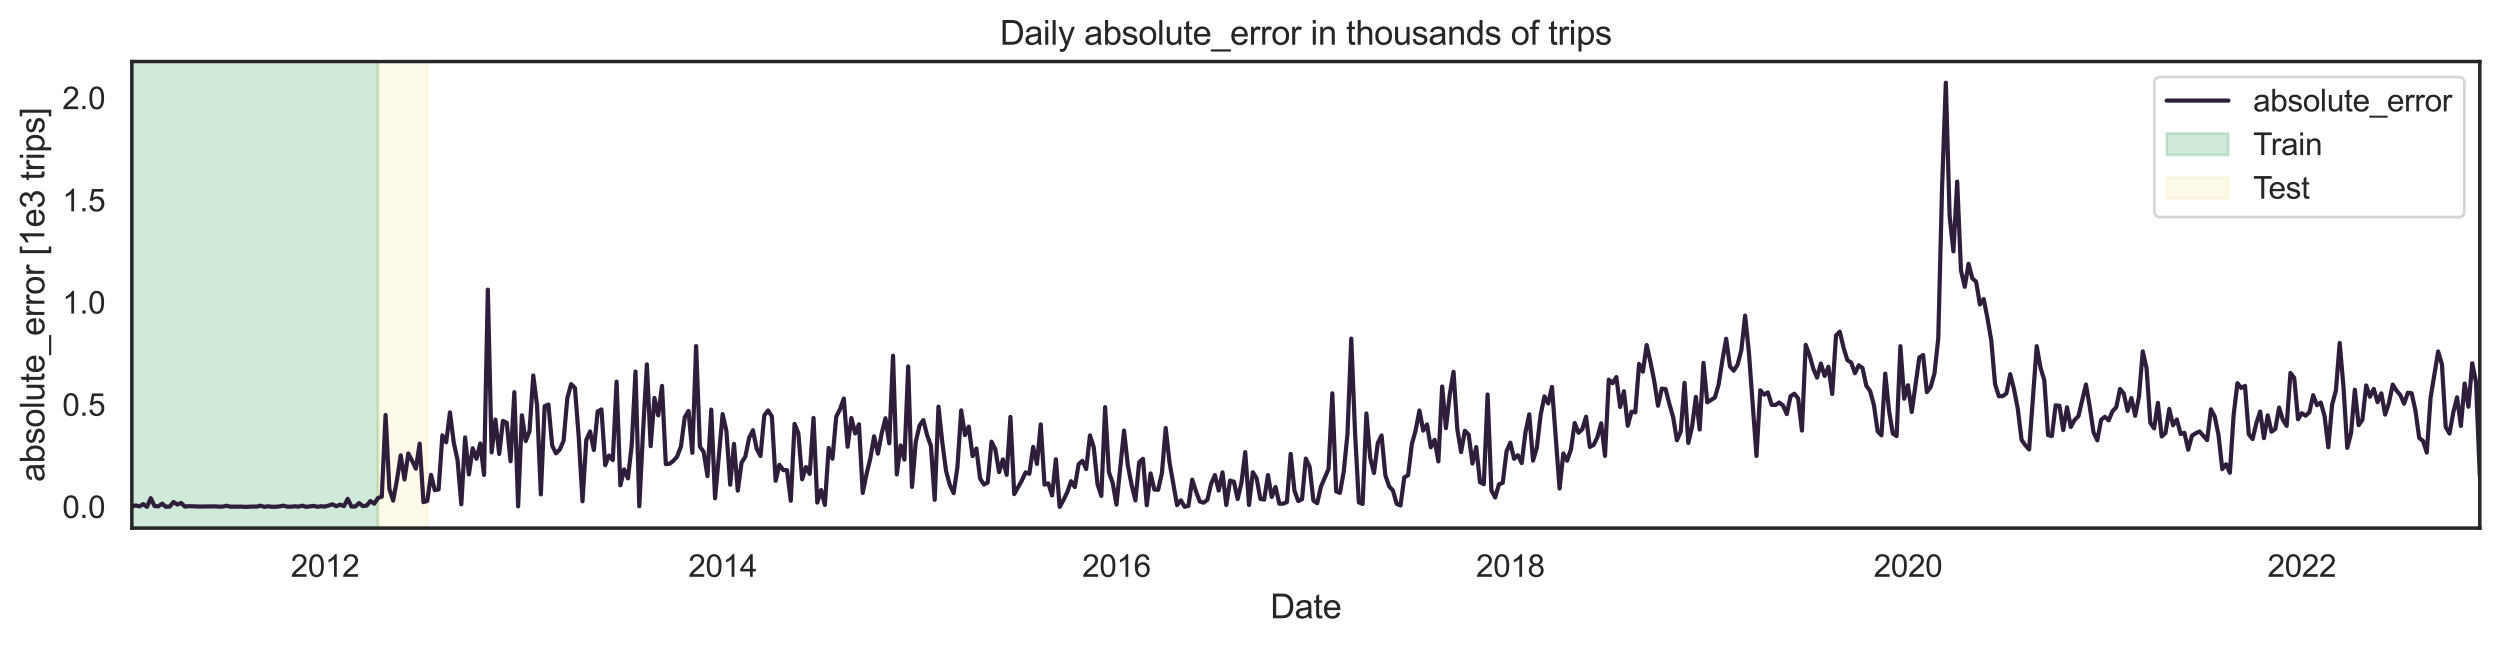 <?xml version="1.0" encoding="utf-8" standalone="no"?>
<!DOCTYPE svg PUBLIC "-//W3C//DTD SVG 1.1//EN"
  "http://www.w3.org/Graphics/SVG/1.1/DTD/svg11.dtd">
<svg xmlns:xlink="http://www.w3.org/1999/xlink" width="891.2pt" height="229.99pt" viewBox="0 0 891.2 229.99" xmlns="http://www.w3.org/2000/svg" version="1.1">
 <defs>
  <style type="text/css">*{stroke-linejoin: round; stroke-linecap: butt}</style>
 </defs>
 <g id="figure_1">
  <g id="patch_1">
   <path d="M 0 229.99 
L 891.2 229.99 
L 891.2 0 
L 0 0 
z
" style="fill: #ffffff"/>
  </g>
  <g id="axes_1">
   <g id="patch_2">
    <path d="M 47 188.256 
L 884 188.256 
L 884 21.936 
L 47 21.936 
z
" style="fill: #ffffff"/>
   </g>
   <g id="patch_3">
    <path d="M 47 188.256 
L 47 21.936 
L 134.75 21.936 
L 134.75 188.256 
z
" clip-path="url(#p79d5a34e10)" style="fill: #44af69; opacity: 0.25; stroke: #44af69; stroke-linejoin: miter"/>
   </g>
   <g id="patch_4">
    <path d="M 134.75 188.256 
L 134.75 21.936 
L 152.3 21.936 
L 152.3 188.256 
z
" clip-path="url(#p79d5a34e10)" style="fill: #f2dc5d; opacity: 0.125; stroke: #f2dc5d; stroke-linejoin: miter"/>
   </g>
   <g id="matplotlib.axis_1">
    <g id="xtick_1"/>
    <g id="xtick_2">
     <g id="text_1">
      <!-- 2012 -->
      <g style="fill: #262626" transform="translate(103.616 205.629) scale(0.11 -0.11)">
       <defs>
        <path id="ArialMT-32" d="M 3222 541 
L 3222 0 
L 194 0 
Q 188 203 259 391 
Q 375 700 629 1000 
Q 884 1300 1366 1694 
Q 2113 2306 2375 2664 
Q 2638 3022 2638 3341 
Q 2638 3675 2398 3904 
Q 2159 4134 1775 4134 
Q 1369 4134 1125 3890 
Q 881 3647 878 3216 
L 300 3275 
Q 359 3922 746 4261 
Q 1134 4600 1788 4600 
Q 2447 4600 2831 4234 
Q 3216 3869 3216 3328 
Q 3216 3053 3103 2787 
Q 2991 2522 2730 2228 
Q 2469 1934 1863 1422 
Q 1356 997 1212 845 
Q 1069 694 975 541 
L 3222 541 
z
" transform="scale(0.016)"/>
        <path id="ArialMT-30" d="M 266 2259 
Q 266 3072 433 3567 
Q 600 4063 929 4331 
Q 1259 4600 1759 4600 
Q 2128 4600 2406 4451 
Q 2684 4303 2865 4023 
Q 3047 3744 3150 3342 
Q 3253 2941 3253 2259 
Q 3253 1453 3087 958 
Q 2922 463 2592 192 
Q 2263 -78 1759 -78 
Q 1097 -78 719 397 
Q 266 969 266 2259 
z
M 844 2259 
Q 844 1131 1108 757 
Q 1372 384 1759 384 
Q 2147 384 2411 759 
Q 2675 1134 2675 2259 
Q 2675 3391 2411 3762 
Q 2147 4134 1753 4134 
Q 1366 4134 1134 3806 
Q 844 3388 844 2259 
z
" transform="scale(0.016)"/>
        <path id="ArialMT-31" d="M 2384 0 
L 1822 0 
L 1822 3584 
Q 1619 3391 1289 3197 
Q 959 3003 697 2906 
L 697 3450 
Q 1169 3672 1522 3987 
Q 1875 4303 2022 4600 
L 2384 4600 
L 2384 0 
z
" transform="scale(0.016)"/>
       </defs>
       <use xlink:href="#ArialMT-32"/>
       <use xlink:href="#ArialMT-30" x="55.615"/>
       <use xlink:href="#ArialMT-31" x="111.23"/>
       <use xlink:href="#ArialMT-32" x="166.846"/>
      </g>
     </g>
    </g>
    <g id="xtick_3">
     <g id="text_2">
      <!-- 2014 -->
      <g style="fill: #262626" transform="translate(245.366 205.629) scale(0.11 -0.11)">
       <defs>
        <path id="ArialMT-34" d="M 2069 0 
L 2069 1097 
L 81 1097 
L 81 1613 
L 2172 4581 
L 2631 4581 
L 2631 1613 
L 3250 1613 
L 3250 1097 
L 2631 1097 
L 2631 0 
L 2069 0 
z
M 2069 1613 
L 2069 3678 
L 634 1613 
L 2069 1613 
z
" transform="scale(0.016)"/>
       </defs>
       <use xlink:href="#ArialMT-32"/>
       <use xlink:href="#ArialMT-30" x="55.615"/>
       <use xlink:href="#ArialMT-31" x="111.23"/>
       <use xlink:href="#ArialMT-34" x="166.846"/>
      </g>
     </g>
    </g>
    <g id="xtick_4">
     <g id="text_3">
      <!-- 2016 -->
      <g style="fill: #262626" transform="translate(385.766 205.629) scale(0.11 -0.11)">
       <defs>
        <path id="ArialMT-36" d="M 3184 3459 
L 2625 3416 
Q 2550 3747 2413 3897 
Q 2184 4138 1850 4138 
Q 1581 4138 1378 3988 
Q 1113 3794 959 3422 
Q 806 3050 800 2363 
Q 1003 2672 1297 2822 
Q 1591 2972 1913 2972 
Q 2475 2972 2870 2558 
Q 3266 2144 3266 1488 
Q 3266 1056 3080 686 
Q 2894 316 2569 119 
Q 2244 -78 1831 -78 
Q 1128 -78 684 439 
Q 241 956 241 2144 
Q 241 3472 731 4075 
Q 1159 4600 1884 4600 
Q 2425 4600 2770 4297 
Q 3116 3994 3184 3459 
z
M 888 1484 
Q 888 1194 1011 928 
Q 1134 663 1356 523 
Q 1578 384 1822 384 
Q 2178 384 2434 671 
Q 2691 959 2691 1453 
Q 2691 1928 2437 2201 
Q 2184 2475 1800 2475 
Q 1419 2475 1153 2201 
Q 888 1928 888 1484 
z
" transform="scale(0.016)"/>
       </defs>
       <use xlink:href="#ArialMT-32"/>
       <use xlink:href="#ArialMT-30" x="55.615"/>
       <use xlink:href="#ArialMT-31" x="111.23"/>
       <use xlink:href="#ArialMT-36" x="166.846"/>
      </g>
     </g>
    </g>
    <g id="xtick_5">
     <g id="text_4">
      <!-- 2018 -->
      <g style="fill: #262626" transform="translate(526.166 205.629) scale(0.11 -0.11)">
       <defs>
        <path id="ArialMT-38" d="M 1131 2484 
Q 781 2613 612 2850 
Q 444 3088 444 3419 
Q 444 3919 803 4259 
Q 1163 4600 1759 4600 
Q 2359 4600 2725 4251 
Q 3091 3903 3091 3403 
Q 3091 3084 2923 2848 
Q 2756 2613 2416 2484 
Q 2838 2347 3058 2040 
Q 3278 1734 3278 1309 
Q 3278 722 2862 322 
Q 2447 -78 1769 -78 
Q 1091 -78 675 323 
Q 259 725 259 1325 
Q 259 1772 486 2073 
Q 713 2375 1131 2484 
z
M 1019 3438 
Q 1019 3113 1228 2906 
Q 1438 2700 1772 2700 
Q 2097 2700 2305 2904 
Q 2513 3109 2513 3406 
Q 2513 3716 2298 3927 
Q 2084 4138 1766 4138 
Q 1444 4138 1231 3931 
Q 1019 3725 1019 3438 
z
M 838 1322 
Q 838 1081 952 856 
Q 1066 631 1291 507 
Q 1516 384 1775 384 
Q 2178 384 2440 643 
Q 2703 903 2703 1303 
Q 2703 1709 2433 1975 
Q 2163 2241 1756 2241 
Q 1359 2241 1098 1978 
Q 838 1716 838 1322 
z
" transform="scale(0.016)"/>
       </defs>
       <use xlink:href="#ArialMT-32"/>
       <use xlink:href="#ArialMT-30" x="55.615"/>
       <use xlink:href="#ArialMT-31" x="111.23"/>
       <use xlink:href="#ArialMT-38" x="166.846"/>
      </g>
     </g>
    </g>
    <g id="xtick_6">
     <g id="text_5">
      <!-- 2020 -->
      <g style="fill: #262626" transform="translate(667.916 205.629) scale(0.11 -0.11)">
       <use xlink:href="#ArialMT-32"/>
       <use xlink:href="#ArialMT-30" x="55.615"/>
       <use xlink:href="#ArialMT-32" x="111.23"/>
       <use xlink:href="#ArialMT-30" x="166.846"/>
      </g>
     </g>
    </g>
    <g id="xtick_7">
     <g id="text_6">
      <!-- 2022 -->
      <g style="fill: #262626" transform="translate(808.316 205.629) scale(0.11 -0.11)">
       <use xlink:href="#ArialMT-32"/>
       <use xlink:href="#ArialMT-30" x="55.615"/>
       <use xlink:href="#ArialMT-32" x="111.23"/>
       <use xlink:href="#ArialMT-32" x="166.846"/>
      </g>
     </g>
    </g>
    <g id="xtick_8"/>
    <g id="xtick_9"/>
    <g id="xtick_10"/>
    <g id="xtick_11"/>
    <g id="xtick_12"/>
    <g id="xtick_13"/>
    <g id="text_7">
     <!-- Date -->
     <g style="fill: #262626" transform="translate(452.827 220.405) scale(0.12 -0.12)">
      <defs>
       <path id="ArialMT-44" d="M 494 0 
L 494 4581 
L 2072 4581 
Q 2606 4581 2888 4516 
Q 3281 4425 3559 4188 
Q 3922 3881 4101 3404 
Q 4281 2928 4281 2316 
Q 4281 1794 4159 1391 
Q 4038 988 3847 723 
Q 3656 459 3429 307 
Q 3203 156 2883 78 
Q 2563 0 2147 0 
L 494 0 
z
M 1100 541 
L 2078 541 
Q 2531 541 2789 625 
Q 3047 709 3200 863 
Q 3416 1078 3536 1442 
Q 3656 1806 3656 2325 
Q 3656 3044 3420 3430 
Q 3184 3816 2847 3947 
Q 2603 4041 2063 4041 
L 1100 4041 
L 1100 541 
z
" transform="scale(0.016)"/>
       <path id="ArialMT-61" d="M 2588 409 
Q 2275 144 1986 34 
Q 1697 -75 1366 -75 
Q 819 -75 525 192 
Q 231 459 231 875 
Q 231 1119 342 1320 
Q 453 1522 633 1644 
Q 813 1766 1038 1828 
Q 1203 1872 1538 1913 
Q 2219 1994 2541 2106 
Q 2544 2222 2544 2253 
Q 2544 2597 2384 2738 
Q 2169 2928 1744 2928 
Q 1347 2928 1158 2789 
Q 969 2650 878 2297 
L 328 2372 
Q 403 2725 575 2942 
Q 747 3159 1072 3276 
Q 1397 3394 1825 3394 
Q 2250 3394 2515 3294 
Q 2781 3194 2906 3042 
Q 3031 2891 3081 2659 
Q 3109 2516 3109 2141 
L 3109 1391 
Q 3109 606 3145 398 
Q 3181 191 3288 0 
L 2700 0 
Q 2613 175 2588 409 
z
M 2541 1666 
Q 2234 1541 1622 1453 
Q 1275 1403 1131 1340 
Q 988 1278 909 1158 
Q 831 1038 831 891 
Q 831 666 1001 516 
Q 1172 366 1500 366 
Q 1825 366 2078 508 
Q 2331 650 2450 897 
Q 2541 1088 2541 1459 
L 2541 1666 
z
" transform="scale(0.016)"/>
       <path id="ArialMT-74" d="M 1650 503 
L 1731 6 
Q 1494 -44 1306 -44 
Q 1000 -44 831 53 
Q 663 150 594 308 
Q 525 466 525 972 
L 525 2881 
L 113 2881 
L 113 3319 
L 525 3319 
L 525 4141 
L 1084 4478 
L 1084 3319 
L 1650 3319 
L 1650 2881 
L 1084 2881 
L 1084 941 
Q 1084 700 1114 631 
Q 1144 563 1211 522 
Q 1278 481 1403 481 
Q 1497 481 1650 503 
z
" transform="scale(0.016)"/>
       <path id="ArialMT-65" d="M 2694 1069 
L 3275 997 
Q 3138 488 2766 206 
Q 2394 -75 1816 -75 
Q 1088 -75 661 373 
Q 234 822 234 1631 
Q 234 2469 665 2931 
Q 1097 3394 1784 3394 
Q 2450 3394 2872 2941 
Q 3294 2488 3294 1666 
Q 3294 1616 3291 1516 
L 816 1516 
Q 847 969 1125 678 
Q 1403 388 1819 388 
Q 2128 388 2347 550 
Q 2566 713 2694 1069 
z
M 847 1978 
L 2700 1978 
Q 2663 2397 2488 2606 
Q 2219 2931 1791 2931 
Q 1403 2931 1139 2672 
Q 875 2413 847 1978 
z
" transform="scale(0.016)"/>
      </defs>
      <use xlink:href="#ArialMT-44"/>
      <use xlink:href="#ArialMT-61" x="72.217"/>
      <use xlink:href="#ArialMT-74" x="127.832"/>
      <use xlink:href="#ArialMT-65" x="155.615"/>
     </g>
    </g>
   </g>
   <g id="matplotlib.axis_2">
    <g id="ytick_1">
     <g id="text_8">
      <!-- 0.0 -->
      <g style="fill: #262626" transform="translate(22.21 184.645) scale(0.11 -0.11)">
       <defs>
        <path id="ArialMT-2e" d="M 581 0 
L 581 641 
L 1222 641 
L 1222 0 
L 581 0 
z
" transform="scale(0.016)"/>
       </defs>
       <use xlink:href="#ArialMT-30"/>
       <use xlink:href="#ArialMT-2e" x="55.615"/>
       <use xlink:href="#ArialMT-30" x="83.398"/>
      </g>
     </g>
    </g>
    <g id="ytick_2">
     <g id="text_9">
      <!-- 0.5 -->
      <g style="fill: #262626" transform="translate(22.21 148.208) scale(0.11 -0.11)">
       <defs>
        <path id="ArialMT-35" d="M 266 1200 
L 856 1250 
Q 922 819 1161 601 
Q 1400 384 1738 384 
Q 2144 384 2425 690 
Q 2706 997 2706 1503 
Q 2706 1984 2436 2262 
Q 2166 2541 1728 2541 
Q 1456 2541 1237 2417 
Q 1019 2294 894 2097 
L 366 2166 
L 809 4519 
L 3088 4519 
L 3088 3981 
L 1259 3981 
L 1013 2750 
Q 1425 3038 1878 3038 
Q 2478 3038 2890 2622 
Q 3303 2206 3303 1553 
Q 3303 931 2941 478 
Q 2500 -78 1738 -78 
Q 1113 -78 717 272 
Q 322 622 266 1200 
z
" transform="scale(0.016)"/>
       </defs>
       <use xlink:href="#ArialMT-30"/>
       <use xlink:href="#ArialMT-2e" x="55.615"/>
       <use xlink:href="#ArialMT-35" x="83.398"/>
      </g>
     </g>
    </g>
    <g id="ytick_3">
     <g id="text_10">
      <!-- 1.0 -->
      <g style="fill: #262626" transform="translate(22.21 111.771) scale(0.11 -0.11)">
       <use xlink:href="#ArialMT-31"/>
       <use xlink:href="#ArialMT-2e" x="55.615"/>
       <use xlink:href="#ArialMT-30" x="83.398"/>
      </g>
     </g>
    </g>
    <g id="ytick_4">
     <g id="text_11">
      <!-- 1.5 -->
      <g style="fill: #262626" transform="translate(22.21 75.334) scale(0.11 -0.11)">
       <use xlink:href="#ArialMT-31"/>
       <use xlink:href="#ArialMT-2e" x="55.615"/>
       <use xlink:href="#ArialMT-35" x="83.398"/>
      </g>
     </g>
    </g>
    <g id="ytick_5">
     <g id="text_12">
      <!-- 2.0 -->
      <g style="fill: #262626" transform="translate(22.21 38.897) scale(0.11 -0.11)">
       <use xlink:href="#ArialMT-32"/>
       <use xlink:href="#ArialMT-2e" x="55.615"/>
       <use xlink:href="#ArialMT-30" x="83.398"/>
      </g>
     </g>
    </g>
    <g id="text_13">
     <!-- absolute_error [1e3 trips] -->
     <g style="fill: #262626" transform="translate(15.825 171.793) rotate(-90) scale(0.12 -0.12)">
      <defs>
       <path id="ArialMT-62" d="M 941 0 
L 419 0 
L 419 4581 
L 981 4581 
L 981 2947 
Q 1338 3394 1891 3394 
Q 2197 3394 2470 3270 
Q 2744 3147 2920 2923 
Q 3097 2700 3197 2384 
Q 3297 2069 3297 1709 
Q 3297 856 2875 390 
Q 2453 -75 1863 -75 
Q 1275 -75 941 416 
L 941 0 
z
M 934 1684 
Q 934 1088 1097 822 
Q 1363 388 1816 388 
Q 2184 388 2453 708 
Q 2722 1028 2722 1663 
Q 2722 2313 2464 2622 
Q 2206 2931 1841 2931 
Q 1472 2931 1203 2611 
Q 934 2291 934 1684 
z
" transform="scale(0.016)"/>
       <path id="ArialMT-73" d="M 197 991 
L 753 1078 
Q 800 744 1014 566 
Q 1228 388 1613 388 
Q 2000 388 2187 545 
Q 2375 703 2375 916 
Q 2375 1106 2209 1216 
Q 2094 1291 1634 1406 
Q 1016 1563 777 1677 
Q 538 1791 414 1992 
Q 291 2194 291 2438 
Q 291 2659 392 2848 
Q 494 3038 669 3163 
Q 800 3259 1026 3326 
Q 1253 3394 1513 3394 
Q 1903 3394 2198 3281 
Q 2494 3169 2634 2976 
Q 2775 2784 2828 2463 
L 2278 2388 
Q 2241 2644 2061 2787 
Q 1881 2931 1553 2931 
Q 1166 2931 1000 2803 
Q 834 2675 834 2503 
Q 834 2394 903 2306 
Q 972 2216 1119 2156 
Q 1203 2125 1616 2013 
Q 2213 1853 2448 1751 
Q 2684 1650 2818 1456 
Q 2953 1263 2953 975 
Q 2953 694 2789 445 
Q 2625 197 2315 61 
Q 2006 -75 1616 -75 
Q 969 -75 630 194 
Q 291 463 197 991 
z
" transform="scale(0.016)"/>
       <path id="ArialMT-6f" d="M 213 1659 
Q 213 2581 725 3025 
Q 1153 3394 1769 3394 
Q 2453 3394 2887 2945 
Q 3322 2497 3322 1706 
Q 3322 1066 3130 698 
Q 2938 331 2570 128 
Q 2203 -75 1769 -75 
Q 1072 -75 642 372 
Q 213 819 213 1659 
z
M 791 1659 
Q 791 1022 1069 705 
Q 1347 388 1769 388 
Q 2188 388 2466 706 
Q 2744 1025 2744 1678 
Q 2744 2294 2464 2611 
Q 2184 2928 1769 2928 
Q 1347 2928 1069 2612 
Q 791 2297 791 1659 
z
" transform="scale(0.016)"/>
       <path id="ArialMT-6c" d="M 409 0 
L 409 4581 
L 972 4581 
L 972 0 
L 409 0 
z
" transform="scale(0.016)"/>
       <path id="ArialMT-75" d="M 2597 0 
L 2597 488 
Q 2209 -75 1544 -75 
Q 1250 -75 995 37 
Q 741 150 617 320 
Q 494 491 444 738 
Q 409 903 409 1263 
L 409 3319 
L 972 3319 
L 972 1478 
Q 972 1038 1006 884 
Q 1059 663 1231 536 
Q 1403 409 1656 409 
Q 1909 409 2131 539 
Q 2353 669 2445 892 
Q 2538 1116 2538 1541 
L 2538 3319 
L 3100 3319 
L 3100 0 
L 2597 0 
z
" transform="scale(0.016)"/>
       <path id="ArialMT-5f" d="M -97 -1272 
L -97 -866 
L 3631 -866 
L 3631 -1272 
L -97 -1272 
z
" transform="scale(0.016)"/>
       <path id="ArialMT-72" d="M 416 0 
L 416 3319 
L 922 3319 
L 922 2816 
Q 1116 3169 1280 3281 
Q 1444 3394 1641 3394 
Q 1925 3394 2219 3213 
L 2025 2691 
Q 1819 2813 1613 2813 
Q 1428 2813 1281 2702 
Q 1134 2591 1072 2394 
Q 978 2094 978 1738 
L 978 0 
L 416 0 
z
" transform="scale(0.016)"/>
       <path id="ArialMT-20" transform="scale(0.016)"/>
       <path id="ArialMT-5b" d="M 434 -1272 
L 434 4581 
L 1675 4581 
L 1675 4116 
L 997 4116 
L 997 -806 
L 1675 -806 
L 1675 -1272 
L 434 -1272 
z
" transform="scale(0.016)"/>
       <path id="ArialMT-33" d="M 269 1209 
L 831 1284 
Q 928 806 1161 595 
Q 1394 384 1728 384 
Q 2125 384 2398 659 
Q 2672 934 2672 1341 
Q 2672 1728 2419 1979 
Q 2166 2231 1775 2231 
Q 1616 2231 1378 2169 
L 1441 2663 
Q 1497 2656 1531 2656 
Q 1891 2656 2178 2843 
Q 2466 3031 2466 3422 
Q 2466 3731 2256 3934 
Q 2047 4138 1716 4138 
Q 1388 4138 1169 3931 
Q 950 3725 888 3313 
L 325 3413 
Q 428 3978 793 4289 
Q 1159 4600 1703 4600 
Q 2078 4600 2393 4439 
Q 2709 4278 2876 4000 
Q 3044 3722 3044 3409 
Q 3044 3113 2884 2869 
Q 2725 2625 2413 2481 
Q 2819 2388 3044 2092 
Q 3269 1797 3269 1353 
Q 3269 753 2831 336 
Q 2394 -81 1725 -81 
Q 1122 -81 723 278 
Q 325 638 269 1209 
z
" transform="scale(0.016)"/>
       <path id="ArialMT-69" d="M 425 3934 
L 425 4581 
L 988 4581 
L 988 3934 
L 425 3934 
z
M 425 0 
L 425 3319 
L 988 3319 
L 988 0 
L 425 0 
z
" transform="scale(0.016)"/>
       <path id="ArialMT-70" d="M 422 -1272 
L 422 3319 
L 934 3319 
L 934 2888 
Q 1116 3141 1344 3267 
Q 1572 3394 1897 3394 
Q 2322 3394 2647 3175 
Q 2972 2956 3137 2557 
Q 3303 2159 3303 1684 
Q 3303 1175 3120 767 
Q 2938 359 2589 142 
Q 2241 -75 1856 -75 
Q 1575 -75 1351 44 
Q 1128 163 984 344 
L 984 -1272 
L 422 -1272 
z
M 931 1641 
Q 931 1000 1190 694 
Q 1450 388 1819 388 
Q 2194 388 2461 705 
Q 2728 1022 2728 1688 
Q 2728 2322 2467 2637 
Q 2206 2953 1844 2953 
Q 1484 2953 1207 2617 
Q 931 2281 931 1641 
z
" transform="scale(0.016)"/>
       <path id="ArialMT-5d" d="M 1363 -1272 
L 122 -1272 
L 122 -806 
L 800 -806 
L 800 4116 
L 122 4116 
L 122 4581 
L 1363 4581 
L 1363 -1272 
z
" transform="scale(0.016)"/>
      </defs>
      <use xlink:href="#ArialMT-61"/>
      <use xlink:href="#ArialMT-62" x="55.615"/>
      <use xlink:href="#ArialMT-73" x="111.23"/>
      <use xlink:href="#ArialMT-6f" x="161.23"/>
      <use xlink:href="#ArialMT-6c" x="216.846"/>
      <use xlink:href="#ArialMT-75" x="239.062"/>
      <use xlink:href="#ArialMT-74" x="294.678"/>
      <use xlink:href="#ArialMT-65" x="322.461"/>
      <use xlink:href="#ArialMT-5f" x="378.076"/>
      <use xlink:href="#ArialMT-65" x="433.691"/>
      <use xlink:href="#ArialMT-72" x="489.307"/>
      <use xlink:href="#ArialMT-72" x="522.607"/>
      <use xlink:href="#ArialMT-6f" x="555.908"/>
      <use xlink:href="#ArialMT-72" x="611.523"/>
      <use xlink:href="#ArialMT-20" x="644.824"/>
      <use xlink:href="#ArialMT-5b" x="672.607"/>
      <use xlink:href="#ArialMT-31" x="700.391"/>
      <use xlink:href="#ArialMT-65" x="756.006"/>
      <use xlink:href="#ArialMT-33" x="811.621"/>
      <use xlink:href="#ArialMT-20" x="867.236"/>
      <use xlink:href="#ArialMT-74" x="895.02"/>
      <use xlink:href="#ArialMT-72" x="922.803"/>
      <use xlink:href="#ArialMT-69" x="956.104"/>
      <use xlink:href="#ArialMT-70" x="978.32"/>
      <use xlink:href="#ArialMT-73" x="1033.936"/>
      <use xlink:href="#ArialMT-5d" x="1083.936"/>
     </g>
    </g>
   </g>
   <g id="line2d_1">
    <path d="M 47 180.614 
L 48.35 180.166 
L 49.7 180.513 
L 51.05 179.711 
L 52.4 180.668 
L 53.75 177.6 
L 55.1 180.4 
L 56.45 180.484 
L 57.8 179.553 
L 59.15 180.659 
L 60.5 180.58 
L 61.85 178.96 
L 63.2 179.845 
L 64.55 179.301 
L 65.9 180.579 
L 67.25 180.431 
L 71.3 180.575 
L 76.7 180.507 
L 78.05 180.621 
L 79.4 180.58 
L 80.75 180.288 
L 82.1 180.619 
L 86.15 180.61 
L 87.5 180.696 
L 90.2 180.576 
L 91.55 180.585 
L 92.9 180.269 
L 94.25 180.687 
L 95.6 180.474 
L 96.95 180.662 
L 98.3 180.649 
L 99.65 180.521 
L 101 180.254 
L 102.35 180.599 
L 103.7 180.637 
L 105.05 180.469 
L 106.4 180.612 
L 107.75 180.261 
L 109.1 180.68 
L 111.8 180.344 
L 113.15 180.667 
L 114.5 180.468 
L 115.85 180.588 
L 118.55 179.778 
L 119.9 180.471 
L 121.25 179.897 
L 122.6 180.426 
L 123.95 177.832 
L 125.3 180.573 
L 126.65 180.554 
L 128 179.348 
L 129.35 180.406 
L 130.7 180.246 
L 132.05 178.624 
L 133.4 179.558 
L 134.75 177.533 
L 136.1 177.039 
L 137.45 147.929 
L 138.8 174.293 
L 140.15 178.453 
L 141.5 171.096 
L 142.85 162.329 
L 144.2 170.926 
L 145.55 161.663 
L 146.9 164.246 
L 148.25 167.071 
L 149.6 158.144 
L 150.95 178.994 
L 152.3 178.577 
L 153.65 169.289 
L 155 174.746 
L 156.35 174.463 
L 157.7 155.202 
L 159.05 157.666 
L 160.4 147.022 
L 161.75 157.749 
L 163.1 163.95 
L 164.45 179.779 
L 165.8 155.946 
L 167.15 169.127 
L 168.5 159.811 
L 169.85 163.556 
L 171.2 158.089 
L 172.55 169.274 
L 173.9 103.257 
L 175.25 161.262 
L 176.6 149.584 
L 177.95 161.825 
L 179.3 150.046 
L 180.65 150.749 
L 182 164.426 
L 183.35 139.802 
L 184.7 180.488 
L 186.05 148.049 
L 187.4 157.209 
L 188.75 153.738 
L 190.1 133.856 
L 191.45 144.467 
L 192.8 176.231 
L 194.15 144.805 
L 195.5 144.215 
L 196.85 158.87 
L 198.2 161.611 
L 199.55 160.243 
L 200.9 157.121 
L 202.25 141.859 
L 203.6 136.939 
L 204.95 138.29 
L 206.3 155.663 
L 207.65 178.696 
L 209 156.829 
L 210.35 153.816 
L 211.7 160.422 
L 213.05 146.677 
L 214.4 145.957 
L 215.75 165.829 
L 217.1 162.387 
L 218.45 164.015 
L 219.8 136.069 
L 221.15 172.993 
L 222.5 167.329 
L 223.85 170.514 
L 225.2 158.648 
L 226.55 132.457 
L 227.9 180.452 
L 229.25 153.528 
L 230.6 129.898 
L 231.95 159.043 
L 233.3 141.877 
L 234.65 148.068 
L 236 137.569 
L 237.35 165.454 
L 238.7 165.312 
L 240.05 164.264 
L 241.4 162.716 
L 242.75 159.107 
L 244.1 148.754 
L 245.45 146.495 
L 246.8 161.419 
L 248.15 123.369 
L 249.5 159.18 
L 250.85 161.126 
L 252.2 169.728 
L 253.55 146.027 
L 254.9 177.628 
L 257.6 147.63 
L 258.95 153.637 
L 260.3 172.775 
L 261.65 158.223 
L 263 174.897 
L 264.35 164.918 
L 265.7 162.758 
L 267.05 156.095 
L 268.4 153.37 
L 269.75 160.002 
L 271.1 162.552 
L 272.45 148.101 
L 273.8 146.317 
L 275.15 148.394 
L 276.5 171.386 
L 277.85 165.69 
L 279.2 167.587 
L 280.55 167.595 
L 281.9 178.5 
L 283.25 151.108 
L 284.6 154.468 
L 285.95 170.857 
L 287.3 166.489 
L 288.65 168.921 
L 290 148.992 
L 291.35 179.147 
L 292.7 174.688 
L 294.05 179.982 
L 295.4 159.693 
L 296.75 163.528 
L 298.1 148.526 
L 299.45 145.908 
L 300.8 142.073 
L 302.15 159.246 
L 303.5 149.022 
L 304.85 154.506 
L 306.2 151.257 
L 307.55 175.706 
L 308.9 169.008 
L 310.25 163.46 
L 311.6 155.539 
L 312.95 161.707 
L 314.3 154.527 
L 315.65 149.113 
L 317 158.017 
L 318.35 126.809 
L 319.7 169.114 
L 321.05 158.789 
L 322.4 163.826 
L 323.75 130.63 
L 325.1 173.576 
L 326.45 157.479 
L 327.8 151.696 
L 329.15 149.764 
L 330.5 155.144 
L 331.85 158.945 
L 333.2 178.169 
L 334.55 144.984 
L 335.9 157.591 
L 337.25 167.872 
L 338.6 172.927 
L 339.95 175.763 
L 341.3 166.568 
L 342.65 146.284 
L 344 155.1 
L 345.35 152.087 
L 346.7 162.611 
L 348.05 159.888 
L 349.4 170.642 
L 350.75 172.715 
L 352.1 171.999 
L 353.45 157.455 
L 354.8 160.117 
L 356.15 168.288 
L 357.5 163.761 
L 358.85 169.275 
L 360.2 148.626 
L 361.55 176.137 
L 364.25 171.327 
L 365.6 168.401 
L 366.95 168.883 
L 368.3 159.312 
L 369.65 165.362 
L 371 151.299 
L 372.35 172.753 
L 373.7 172.316 
L 375.05 176.605 
L 376.4 163.722 
L 377.75 180.681 
L 379.1 178.271 
L 380.45 175.477 
L 381.8 171.528 
L 383.15 173.621 
L 384.5 165.481 
L 385.85 164.28 
L 387.2 167.198 
L 388.55 155.216 
L 389.9 159.472 
L 391.25 172.644 
L 392.6 176.774 
L 393.95 145.149 
L 395.3 168.322 
L 396.65 172.151 
L 398 179.883 
L 400.7 153.5 
L 402.05 165.901 
L 403.4 172.87 
L 404.75 178.385 
L 406.1 164.797 
L 407.45 163.572 
L 408.8 180.116 
L 410.15 168.77 
L 411.5 174.523 
L 412.85 174.61 
L 414.2 168.634 
L 415.55 152.601 
L 416.9 164.778 
L 419.6 180.078 
L 420.95 178.351 
L 422.3 180.667 
L 423.65 180.34 
L 425 170.981 
L 426.35 175.182 
L 427.7 178.77 
L 429.05 179.192 
L 430.4 178.197 
L 431.75 172.434 
L 433.1 169.369 
L 434.45 174.869 
L 435.8 168.389 
L 437.15 180.021 
L 438.5 171.314 
L 439.85 171.723 
L 441.2 177.889 
L 442.55 172.116 
L 443.9 161.182 
L 445.25 180.023 
L 446.6 168.346 
L 447.95 170.48 
L 449.3 177.844 
L 450.65 178.093 
L 452 169.353 
L 453.35 177.131 
L 454.7 173.611 
L 456.05 179.552 
L 457.4 179.553 
L 458.75 178.994 
L 460.1 161.813 
L 461.45 174.908 
L 462.8 178.624 
L 464.15 177.947 
L 465.5 163.466 
L 466.85 166.365 
L 468.2 178.446 
L 469.55 179.378 
L 470.9 173.462 
L 473.6 167.183 
L 474.95 140.217 
L 476.3 175.148 
L 477.65 175.701 
L 479 168.27 
L 480.35 154.678 
L 481.7 120.721 
L 483.05 154.328 
L 484.4 179.077 
L 485.75 179.636 
L 487.1 147.39 
L 488.45 163.229 
L 489.8 168.619 
L 491.15 157.974 
L 492.5 155.224 
L 493.85 169.433 
L 495.2 173.357 
L 496.55 174.855 
L 497.9 179.617 
L 499.25 180.196 
L 500.6 170.185 
L 501.95 169.432 
L 503.3 158.321 
L 504.65 153.376 
L 506 146.336 
L 507.35 153.525 
L 508.7 151.311 
L 510.05 159.443 
L 511.4 156.789 
L 512.75 164.482 
L 514.1 137.786 
L 515.45 152.611 
L 516.8 140.74 
L 518.15 132.539 
L 519.5 152.953 
L 520.85 161.139 
L 522.2 153.575 
L 523.55 154.911 
L 524.9 165.244 
L 526.25 159.389 
L 527.6 171.908 
L 528.95 172.598 
L 530.3 140.626 
L 531.65 174.795 
L 533 177.357 
L 534.35 172.65 
L 535.7 172.105 
L 537.05 160.899 
L 538.4 157.817 
L 539.75 163.547 
L 541.1 162.265 
L 542.45 165.074 
L 543.8 154.117 
L 545.15 147.714 
L 546.5 164.192 
L 547.85 159.579 
L 549.2 147.942 
L 550.55 141.322 
L 551.9 143.819 
L 553.25 137.932 
L 555.95 174.142 
L 557.3 161.636 
L 558.65 164.243 
L 560 160.256 
L 561.35 150.801 
L 562.7 154.272 
L 564.05 153.039 
L 565.4 148.554 
L 566.75 159.314 
L 568.1 158.617 
L 569.45 155.815 
L 570.8 150.895 
L 572.15 162.512 
L 573.5 135.355 
L 574.85 136.592 
L 576.2 134.414 
L 577.55 145.066 
L 578.9 139.494 
L 580.25 151.767 
L 581.6 146.761 
L 582.95 146.997 
L 584.3 129.733 
L 585.65 132.492 
L 587 122.997 
L 588.35 129.025 
L 589.7 135.811 
L 591.05 144.628 
L 592.4 138.519 
L 593.75 138.719 
L 595.1 144.001 
L 596.45 148.748 
L 597.8 156.95 
L 599.15 153.844 
L 600.5 136.489 
L 601.85 157.897 
L 603.2 152.069 
L 604.55 141.475 
L 605.9 153.116 
L 607.25 129.383 
L 608.6 143.41 
L 611.3 141.744 
L 612.65 137.107 
L 614 128.432 
L 615.35 120.757 
L 616.7 130.663 
L 618.05 132.152 
L 619.4 130.024 
L 620.75 124.814 
L 622.1 112.521 
L 623.45 125.621 
L 626.15 162.533 
L 627.5 139.122 
L 628.85 140.683 
L 630.2 139.886 
L 631.55 144.326 
L 632.9 144.378 
L 634.25 143.491 
L 635.6 144.527 
L 636.95 147.606 
L 638.3 141.239 
L 639.65 140.352 
L 641 142.023 
L 642.35 153.484 
L 643.7 122.937 
L 645.05 126.595 
L 646.4 131.402 
L 647.75 134.613 
L 649.1 129.594 
L 650.45 133.999 
L 651.8 130.751 
L 653.15 140.44 
L 654.5 119.593 
L 655.85 118.247 
L 657.2 123.968 
L 658.55 128.388 
L 659.9 129.205 
L 661.25 133.026 
L 662.6 130.201 
L 663.95 131.183 
L 665.3 137.5 
L 666.65 139.392 
L 668 144.345 
L 669.35 153.783 
L 670.7 155.175 
L 672.05 133.186 
L 673.4 146.362 
L 674.75 154.542 
L 676.1 155.451 
L 677.45 123.415 
L 678.8 142.125 
L 680.15 137.341 
L 681.5 146.861 
L 684.2 127.454 
L 685.55 126.554 
L 686.9 139.779 
L 688.25 137.953 
L 689.6 133.104 
L 690.95 120.666 
L 692.3 67.222 
L 693.65 29.496 
L 695 77.024 
L 696.35 89.597 
L 697.7 64.734 
L 699.05 96.421 
L 700.4 102.233 
L 701.75 94.05 
L 703.1 99.234 
L 704.45 100.431 
L 705.8 108.513 
L 707.15 106.602 
L 708.5 113.462 
L 709.85 121.369 
L 711.2 136.939 
L 712.55 141.254 
L 713.9 141.214 
L 715.25 140.257 
L 716.6 133.389 
L 717.95 138.741 
L 719.3 145.689 
L 720.65 156.823 
L 722 158.724 
L 723.35 160.213 
L 726.05 123.404 
L 727.4 131.059 
L 728.75 135.535 
L 730.1 155.095 
L 731.45 155.432 
L 732.8 144.478 
L 734.15 144.636 
L 735.5 153.32 
L 736.85 145.212 
L 738.2 152.199 
L 739.55 149.728 
L 740.9 148.385 
L 743.6 137.08 
L 744.95 144.965 
L 746.3 154.158 
L 747.65 156.955 
L 749 149.661 
L 750.35 148.576 
L 751.7 149.846 
L 753.05 146.612 
L 754.4 145.159 
L 755.75 138.676 
L 757.1 140.362 
L 758.45 146.484 
L 759.8 141.919 
L 761.15 148.205 
L 762.5 141.338 
L 763.85 125.27 
L 765.2 131.257 
L 766.55 150.735 
L 767.9 152.71 
L 769.25 143.623 
L 770.6 155.573 
L 771.95 154.35 
L 773.3 145.787 
L 774.65 151.603 
L 776 149.53 
L 777.35 154.706 
L 778.7 154.279 
L 780.05 160.285 
L 781.4 155.305 
L 782.75 154.424 
L 784.1 153.822 
L 786.8 156.893 
L 788.15 145.916 
L 789.5 148.464 
L 790.85 155.053 
L 792.2 167.223 
L 793.55 165.51 
L 794.9 168.528 
L 796.25 147.888 
L 797.6 136.6 
L 798.95 138.298 
L 800.3 137.566 
L 801.65 154.829 
L 803 156.506 
L 804.35 150.796 
L 805.7 146.706 
L 807.05 156.188 
L 808.4 148.066 
L 809.75 153.899 
L 811.1 152.897 
L 812.45 145.296 
L 813.8 149.707 
L 815.15 151.801 
L 816.5 132.957 
L 817.85 134.729 
L 819.2 149.464 
L 820.55 147.298 
L 821.9 148.185 
L 823.25 146.961 
L 824.6 140.901 
L 825.95 144.445 
L 827.3 143.486 
L 828.65 148.254 
L 830 159.453 
L 831.35 144.25 
L 832.7 139.235 
L 834.05 122.29 
L 835.4 137.883 
L 836.75 159.658 
L 838.1 154.442 
L 839.45 138.933 
L 840.8 151.568 
L 842.15 149.626 
L 843.5 137.405 
L 844.85 141.423 
L 846.2 138.654 
L 847.55 143.35 
L 848.9 140.217 
L 850.25 147.776 
L 851.6 143.693 
L 852.95 137.086 
L 854.3 139.247 
L 855.65 140.795 
L 857 143.908 
L 858.35 140.006 
L 859.7 140.191 
L 861.05 146.306 
L 862.4 156.094 
L 863.75 157.174 
L 865.1 161.319 
L 866.45 141.806 
L 869.15 125.306 
L 870.5 129.898 
L 871.85 152.26 
L 873.2 154.537 
L 874.55 147.007 
L 875.9 141.639 
L 877.25 151.817 
L 878.6 136.719 
L 879.95 144.992 
L 881.3 129.498 
L 882.65 136.18 
L 884 169.678 
L 884 169.678 
" clip-path="url(#p79d5a34e10)" style="fill: none; stroke: #2e1e3b; stroke-width: 1.5; stroke-linecap: round"/>
   </g>
   <g id="patch_5">
    <path d="M 47 188.256 
L 47 21.936 
" style="fill: none; stroke: #262626; stroke-width: 1.25; stroke-linejoin: miter; stroke-linecap: square"/>
   </g>
   <g id="patch_6">
    <path d="M 884 188.256 
L 884 21.936 
" style="fill: none; stroke: #262626; stroke-width: 1.25; stroke-linejoin: miter; stroke-linecap: square"/>
   </g>
   <g id="patch_7">
    <path d="M 47 188.256 
L 884 188.256 
" style="fill: none; stroke: #262626; stroke-width: 1.25; stroke-linejoin: miter; stroke-linecap: square"/>
   </g>
   <g id="patch_8">
    <path d="M 47 21.936 
L 884 21.936 
" style="fill: none; stroke: #262626; stroke-width: 1.25; stroke-linejoin: miter; stroke-linecap: square"/>
   </g>
   <g id="text_14">
    <!-- Daily absolute_error in thousands of trips -->
    <g style="fill: #262626" transform="translate(356.45 15.936) scale(0.12 -0.12)">
     <defs>
      <path id="ArialMT-79" d="M 397 -1278 
L 334 -750 
Q 519 -800 656 -800 
Q 844 -800 956 -737 
Q 1069 -675 1141 -563 
Q 1194 -478 1313 -144 
Q 1328 -97 1363 -6 
L 103 3319 
L 709 3319 
L 1400 1397 
Q 1534 1031 1641 628 
Q 1738 1016 1872 1384 
L 2581 3319 
L 3144 3319 
L 1881 -56 
Q 1678 -603 1566 -809 
Q 1416 -1088 1222 -1217 
Q 1028 -1347 759 -1347 
Q 597 -1347 397 -1278 
z
" transform="scale(0.016)"/>
      <path id="ArialMT-6e" d="M 422 0 
L 422 3319 
L 928 3319 
L 928 2847 
Q 1294 3394 1984 3394 
Q 2284 3394 2536 3286 
Q 2788 3178 2913 3003 
Q 3038 2828 3088 2588 
Q 3119 2431 3119 2041 
L 3119 0 
L 2556 0 
L 2556 2019 
Q 2556 2363 2490 2533 
Q 2425 2703 2258 2804 
Q 2091 2906 1866 2906 
Q 1506 2906 1245 2678 
Q 984 2450 984 1813 
L 984 0 
L 422 0 
z
" transform="scale(0.016)"/>
      <path id="ArialMT-68" d="M 422 0 
L 422 4581 
L 984 4581 
L 984 2938 
Q 1378 3394 1978 3394 
Q 2347 3394 2619 3248 
Q 2891 3103 3008 2847 
Q 3125 2591 3125 2103 
L 3125 0 
L 2563 0 
L 2563 2103 
Q 2563 2525 2380 2717 
Q 2197 2909 1863 2909 
Q 1613 2909 1392 2779 
Q 1172 2650 1078 2428 
Q 984 2206 984 1816 
L 984 0 
L 422 0 
z
" transform="scale(0.016)"/>
      <path id="ArialMT-64" d="M 2575 0 
L 2575 419 
Q 2259 -75 1647 -75 
Q 1250 -75 917 144 
Q 584 363 401 755 
Q 219 1147 219 1656 
Q 219 2153 384 2558 
Q 550 2963 881 3178 
Q 1213 3394 1622 3394 
Q 1922 3394 2156 3267 
Q 2391 3141 2538 2938 
L 2538 4581 
L 3097 4581 
L 3097 0 
L 2575 0 
z
M 797 1656 
Q 797 1019 1065 703 
Q 1334 388 1700 388 
Q 2069 388 2326 689 
Q 2584 991 2584 1609 
Q 2584 2291 2321 2609 
Q 2059 2928 1675 2928 
Q 1300 2928 1048 2622 
Q 797 2316 797 1656 
z
" transform="scale(0.016)"/>
      <path id="ArialMT-66" d="M 556 0 
L 556 2881 
L 59 2881 
L 59 3319 
L 556 3319 
L 556 3672 
Q 556 4006 616 4169 
Q 697 4388 901 4523 
Q 1106 4659 1475 4659 
Q 1713 4659 2000 4603 
L 1916 4113 
Q 1741 4144 1584 4144 
Q 1328 4144 1222 4034 
Q 1116 3925 1116 3625 
L 1116 3319 
L 1763 3319 
L 1763 2881 
L 1116 2881 
L 1116 0 
L 556 0 
z
" transform="scale(0.016)"/>
     </defs>
     <use xlink:href="#ArialMT-44"/>
     <use xlink:href="#ArialMT-61" x="72.217"/>
     <use xlink:href="#ArialMT-69" x="127.832"/>
     <use xlink:href="#ArialMT-6c" x="150.049"/>
     <use xlink:href="#ArialMT-79" x="172.266"/>
     <use xlink:href="#ArialMT-20" x="222.266"/>
     <use xlink:href="#ArialMT-61" x="250.049"/>
     <use xlink:href="#ArialMT-62" x="305.664"/>
     <use xlink:href="#ArialMT-73" x="361.279"/>
     <use xlink:href="#ArialMT-6f" x="411.279"/>
     <use xlink:href="#ArialMT-6c" x="466.895"/>
     <use xlink:href="#ArialMT-75" x="489.111"/>
     <use xlink:href="#ArialMT-74" x="544.727"/>
     <use xlink:href="#ArialMT-65" x="572.51"/>
     <use xlink:href="#ArialMT-5f" x="628.125"/>
     <use xlink:href="#ArialMT-65" x="683.74"/>
     <use xlink:href="#ArialMT-72" x="739.355"/>
     <use xlink:href="#ArialMT-72" x="772.656"/>
     <use xlink:href="#ArialMT-6f" x="805.957"/>
     <use xlink:href="#ArialMT-72" x="861.572"/>
     <use xlink:href="#ArialMT-20" x="894.873"/>
     <use xlink:href="#ArialMT-69" x="922.656"/>
     <use xlink:href="#ArialMT-6e" x="944.873"/>
     <use xlink:href="#ArialMT-20" x="1000.488"/>
     <use xlink:href="#ArialMT-74" x="1028.271"/>
     <use xlink:href="#ArialMT-68" x="1056.055"/>
     <use xlink:href="#ArialMT-6f" x="1111.67"/>
     <use xlink:href="#ArialMT-75" x="1167.285"/>
     <use xlink:href="#ArialMT-73" x="1222.9"/>
     <use xlink:href="#ArialMT-61" x="1272.9"/>
     <use xlink:href="#ArialMT-6e" x="1328.516"/>
     <use xlink:href="#ArialMT-64" x="1384.131"/>
     <use xlink:href="#ArialMT-73" x="1439.746"/>
     <use xlink:href="#ArialMT-20" x="1489.746"/>
     <use xlink:href="#ArialMT-6f" x="1517.529"/>
     <use xlink:href="#ArialMT-66" x="1573.145"/>
     <use xlink:href="#ArialMT-20" x="1600.928"/>
     <use xlink:href="#ArialMT-74" x="1628.711"/>
     <use xlink:href="#ArialMT-72" x="1656.494"/>
     <use xlink:href="#ArialMT-69" x="1689.795"/>
     <use xlink:href="#ArialMT-70" x="1712.012"/>
     <use xlink:href="#ArialMT-73" x="1767.627"/>
    </g>
   </g>
   <g id="legend_1">
    <g id="patch_9">
     <path d="M 770.176 77.415 
L 876.3 77.415 
Q 878.5 77.415 878.5 75.215 
L 878.5 29.636 
Q 878.5 27.436 876.3 27.436 
L 770.176 27.436 
Q 767.976 27.436 767.976 29.636 
L 767.976 75.215 
Q 767.976 77.415 770.176 77.415 
z
" style="fill: #ffffff; opacity: 0.8; stroke: #cccccc; stroke-linejoin: miter"/>
    </g>
    <g id="line2d_2">
     <path d="M 772.376 35.859 
L 783.376 35.859 
L 794.376 35.859 
" style="fill: none; stroke: #2e1e3b; stroke-width: 1.5; stroke-linecap: round"/>
    </g>
    <g id="text_15">
     <!-- absolute_error -->
     <g style="fill: #262626" transform="translate(803.176 39.709) scale(0.11 -0.11)">
      <use xlink:href="#ArialMT-61"/>
      <use xlink:href="#ArialMT-62" x="55.615"/>
      <use xlink:href="#ArialMT-73" x="111.23"/>
      <use xlink:href="#ArialMT-6f" x="161.23"/>
      <use xlink:href="#ArialMT-6c" x="216.846"/>
      <use xlink:href="#ArialMT-75" x="239.062"/>
      <use xlink:href="#ArialMT-74" x="294.678"/>
      <use xlink:href="#ArialMT-65" x="322.461"/>
      <use xlink:href="#ArialMT-5f" x="378.076"/>
      <use xlink:href="#ArialMT-65" x="433.691"/>
      <use xlink:href="#ArialMT-72" x="489.307"/>
      <use xlink:href="#ArialMT-72" x="522.607"/>
      <use xlink:href="#ArialMT-6f" x="555.908"/>
      <use xlink:href="#ArialMT-72" x="611.523"/>
     </g>
    </g>
    <g id="patch_10">
     <path d="M 772.376 55.269 
L 794.376 55.269 
L 794.376 47.569 
L 772.376 47.569 
z
" style="fill: #44af69; opacity: 0.25; stroke: #44af69; stroke-linejoin: miter"/>
    </g>
    <g id="text_16">
     <!-- Train -->
     <g style="fill: #262626" transform="translate(803.176 55.269) scale(0.11 -0.11)">
      <defs>
       <path id="ArialMT-54" d="M 1659 0 
L 1659 4041 
L 150 4041 
L 150 4581 
L 3781 4581 
L 3781 4041 
L 2266 4041 
L 2266 0 
L 1659 0 
z
" transform="scale(0.016)"/>
      </defs>
      <use xlink:href="#ArialMT-54"/>
      <use xlink:href="#ArialMT-72" x="57.334"/>
      <use xlink:href="#ArialMT-61" x="90.635"/>
      <use xlink:href="#ArialMT-69" x="146.25"/>
      <use xlink:href="#ArialMT-6e" x="168.467"/>
     </g>
    </g>
    <g id="patch_11">
     <path d="M 772.376 70.829 
L 794.376 70.829 
L 794.376 63.129 
L 772.376 63.129 
z
" style="fill: #f2dc5d; opacity: 0.125; stroke: #f2dc5d; stroke-linejoin: miter"/>
    </g>
    <g id="text_17">
     <!-- Test -->
     <g style="fill: #262626" transform="translate(803.176 70.829) scale(0.11 -0.11)">
      <use xlink:href="#ArialMT-54"/>
      <use xlink:href="#ArialMT-65" x="49.959"/>
      <use xlink:href="#ArialMT-73" x="105.574"/>
      <use xlink:href="#ArialMT-74" x="155.574"/>
     </g>
    </g>
   </g>
  </g>
 </g>
 <defs>
  <clipPath id="p79d5a34e10">
   <rect x="47" y="21.936" width="837" height="166.32"/>
  </clipPath>
 </defs>
</svg>
